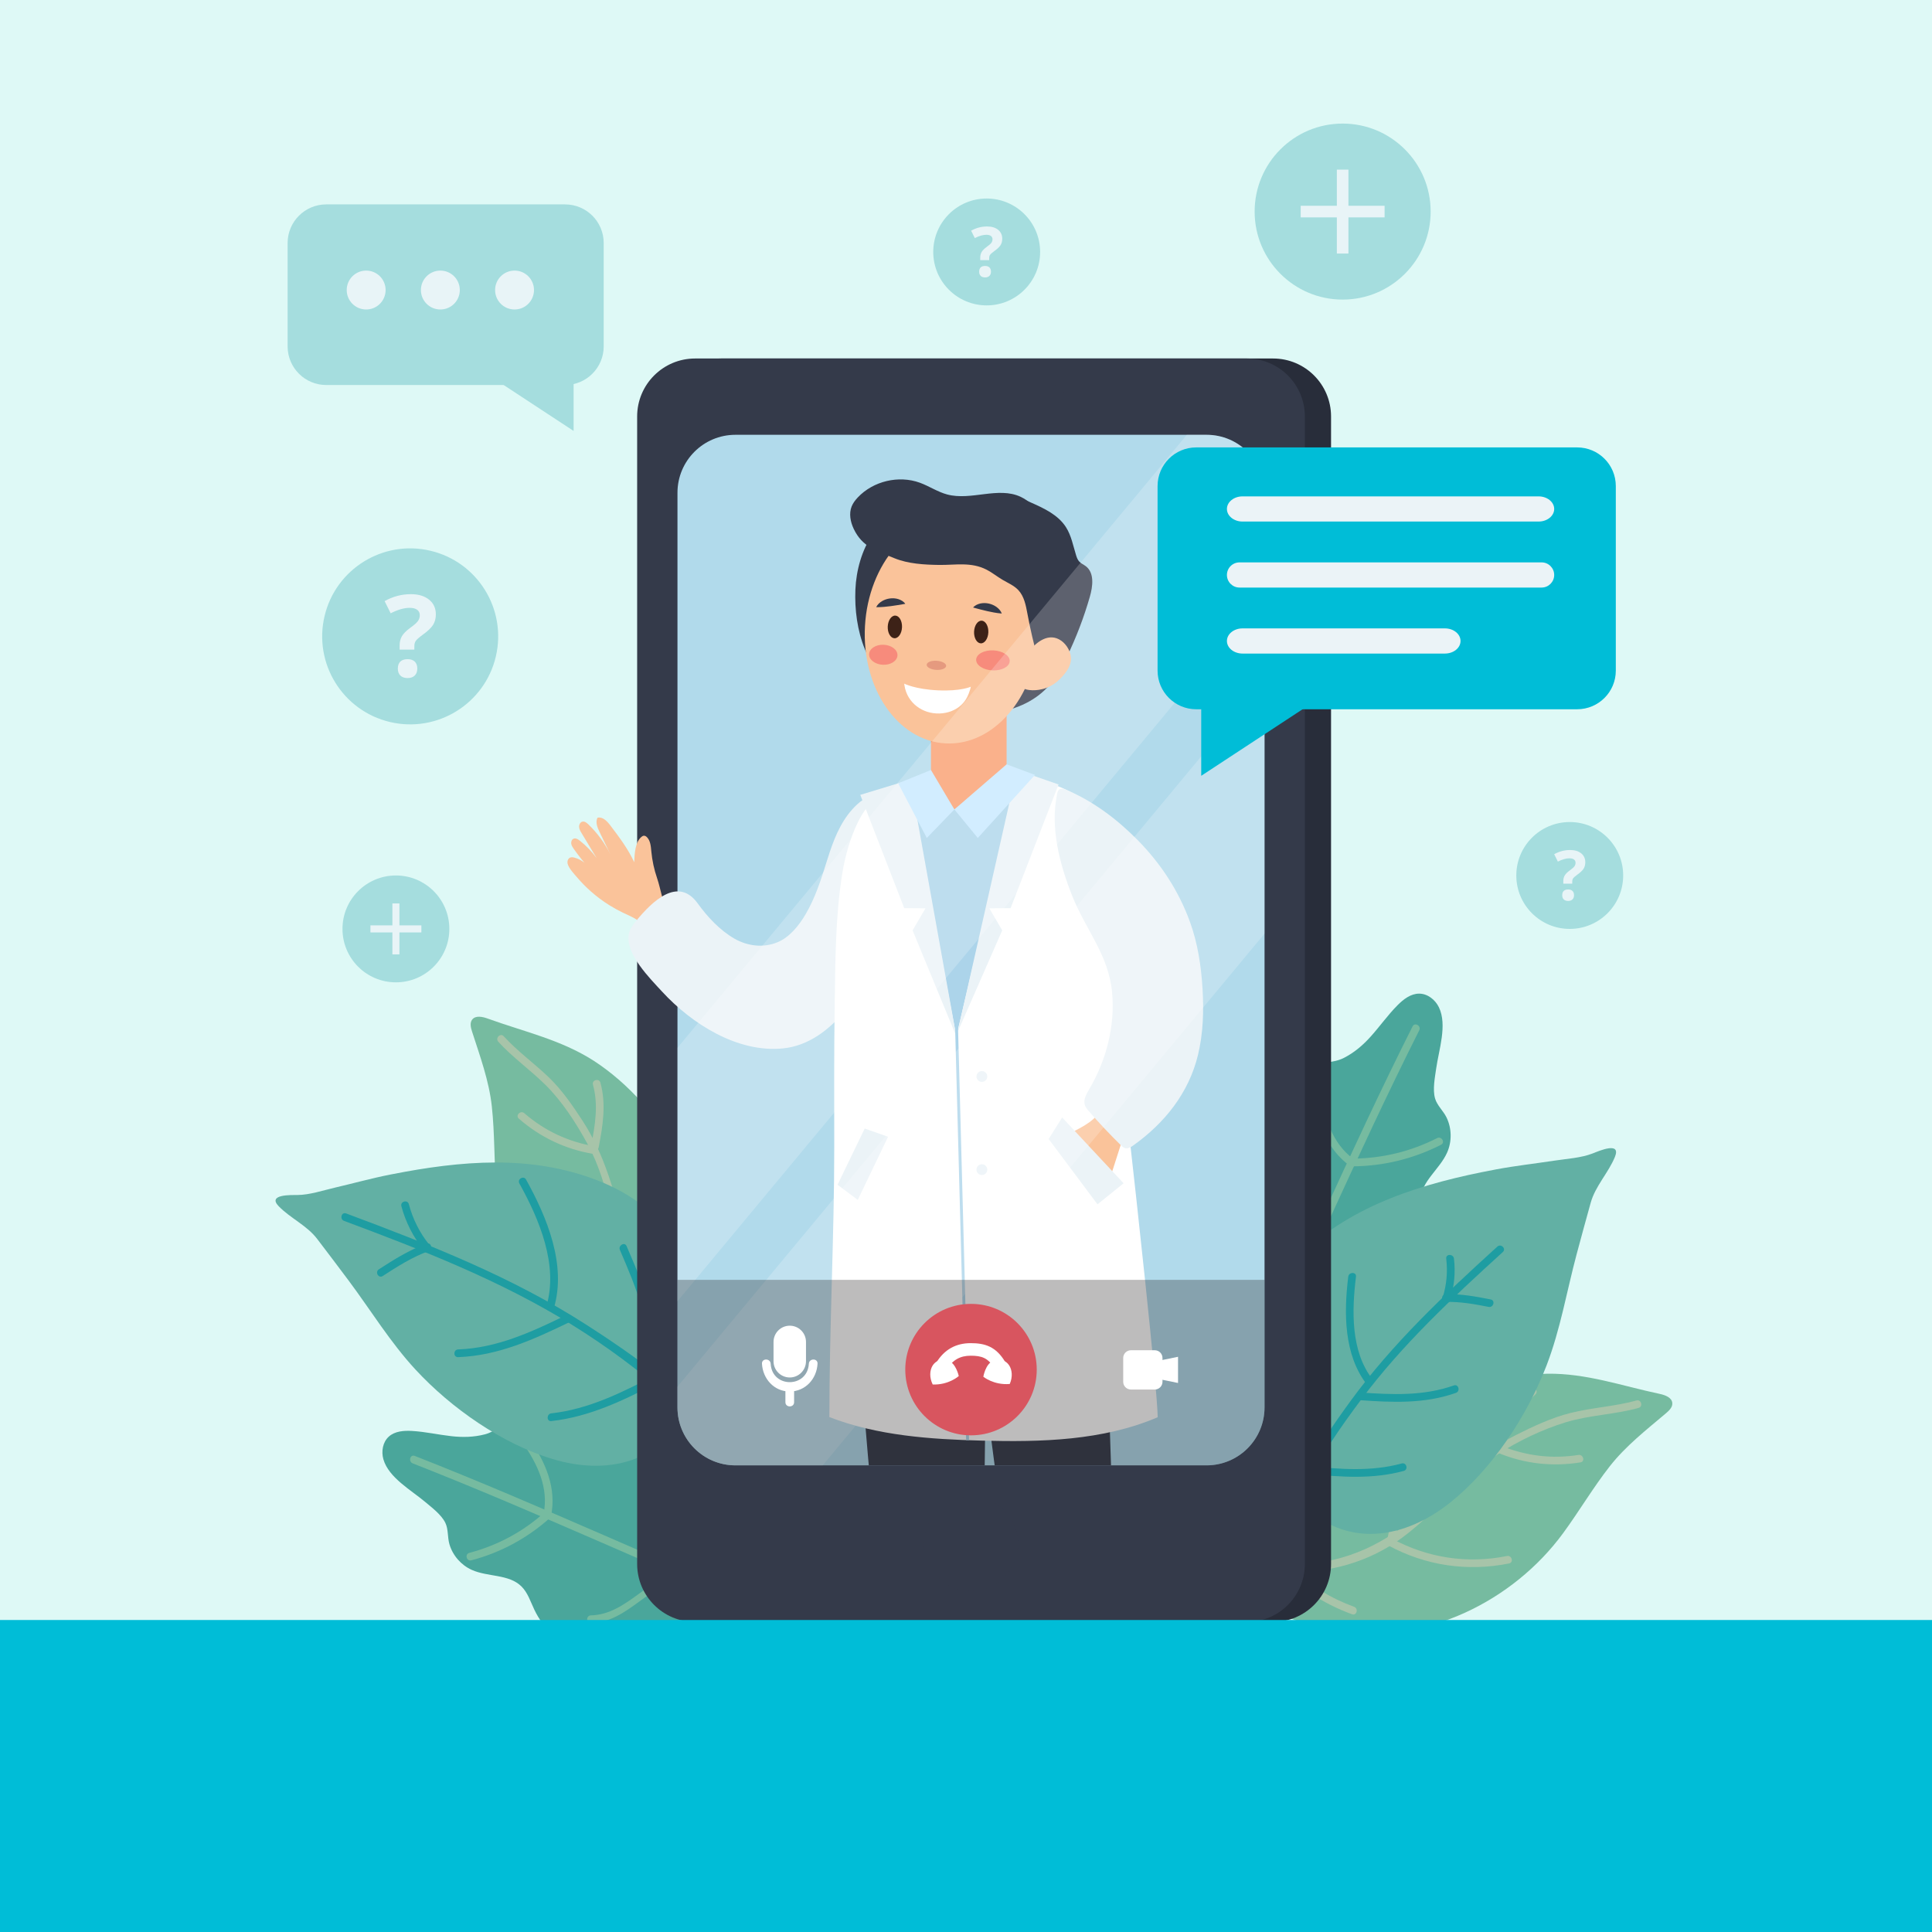 <?xml version="1.0" encoding="utf-8"?>
<!-- Generator: Adobe Illustrator 27.5.0, SVG Export Plug-In . SVG Version: 6.00 Build 0)  -->
<svg version="1.1" xmlns="http://www.w3.org/2000/svg" xmlns:xlink="http://www.w3.org/1999/xlink" x="0px" y="0px"
	 viewBox="0 0 500 500" style="enable-background:new 0 0 500 500;" xml:space="preserve">
<g id="BACKGROUND">
	<rect style="fill:#DEF9F6;" width="500" height="500"/>
</g>
<g id="OBJECTS">
	<g>
		<path style="fill:#DEF9F6;" d="M23.976,399.138c3.263-2.362,7.371-4.006,12.354-4.594c9.857-1.164,21.529,2.665,28.767-3.848
			c5.34-4.805,5.172-13.038,2.999-19.739c-2.173-6.701-5.948-13.022-6.595-20.011c-0.944-10.19,5.744-20.604,15.667-24.395
			c10.615-4.055,24.367-1.404,32.311-9.273c7.23-7.162,5.253-18.645,6.313-28.555c2.441-22.826,26.258-39.87,46.95-48.043
			c15.25-6.024,32.234-6.968,47.568-1.715c17.92,6.139,36.97,11.352,56.176,8.806c14.016-1.858,27.243-7.765,41.329-9.05
			c10.693-0.975,21.342,0.556,29.69,7.353c6.139,4.998,12.413,10.153,16.289,16.917c4.655,8.123,5.384,17.805,4.627,27.043
			c-0.848,10.356-2.87,22.368,4.755,29.756c4.843,4.693,12.306,5.904,19.188,5.593c6.882-0.311,13.685-1.885,20.573-1.732
			c5.315,0.118,10.602,1.279,15.439,3.392c4.243,1.853,8.216,4.508,10.855,8.19c9.728,13.567-0.802,31.811,5.452,46.262
			c5.802,13.407,29.55,14.466,40.9,21.626c9.815,6.192,16.001,17.332,15.875,28.586c-0.028,2.453-0.39,5.037-1.95,6.982
			c-1.5,1.87-3.876,2.867-6.175,3.712c-14.094,5.183-29.156,7.478-44.161,9.075c-69.279,7.374-139.213,0.523-208.858-2.261
			c-56.676-2.266-113.434-1.831-170.148-0.748c-9.048,0.173-18.313,0.331-26.881-2.458C12.261,439.165,8.098,410.636,23.976,399.138
			z"/>
		<g>
			<g>
				<g>
					<path style="fill:#4AA69B;" d="M335.71,361.561c-2.668,3.397-5.491,6.919-9.428,8.697c-3.937,1.778-9.32,1.16-11.587-2.517
						c-1.832-2.971-1.117-6.772-0.518-10.21c1.476-8.473,1.863-17.135,1.149-25.706c-0.497-5.957-1.262-11.994-0.569-17.948
						c0.251-2.158,0.981-4.317,2.428-5.937c0.873-0.977,1.971-1.722,2.914-2.631c2.186-2.107,4.634-5.563,6.042-8.234
						c1.75-3.32,2.155-7.166,3.358-10.721c1.569-4.638,4.816-8.993,9.456-10.556c2.957-0.996,6.074-0.591,8.866-2.024
						c2.715-1.393,4.96-3.324,6.987-5.594c2.346-2.628,4.389-5.526,6.871-8.027c1.532-1.544,3.422-3.003,5.597-3
						c2.184,0.003,4.16,1.569,5.112,3.534c2.217,4.575-0.036,11.074-0.702,15.817c-0.329,2.344-0.965,5.457-0.291,7.786
						c0.527,1.822,2.15,3.207,2.985,4.948c1.35,2.813,1.396,6.219,0.123,9.067c-1.914,4.283-6.6,7.376-6.899,12.058
						c-0.151,2.37,0.899,4.626,1.57,6.904c3.24,10.999-2.95,18.807-11.098,25.213c-4.189,3.294-8.378,6.587-12.568,9.88
						C342.172,354.981,337.701,357.578,335.71,361.561z"/>
					<g>
						<g>
							<path style="fill:#76BBA0;" d="M320.962,365.077c15.879-32.611,30.038-66.03,46.339-98.44
								c0.577-1.147-1.148-2.161-1.727-1.009c-16.301,32.41-30.46,65.829-46.339,98.44
								C318.674,365.22,320.398,366.235,320.962,365.077L320.962,365.077z"/>
						</g>
					</g>
					<g>
						<g>
							<path style="fill:#76BBA0;" d="M339.883,282.499c0.858,7.346,3.225,14.709,9.446,19.206c1.045,0.755,2.044-0.979,1.009-1.727
								c-5.58-4.033-7.69-10.921-8.455-17.479C341.735,281.236,339.733,281.221,339.883,282.499L339.883,282.499z"/>
						</g>
					</g>
					<g>
						<g>
							<path style="fill:#76BBA0;" d="M320.438,311.509c2.68,9.54,9.842,16.494,11.64,26.472c0.228,1.265,2.156,0.729,1.928-0.532
								c-1.802-10.003-8.957-16.922-11.64-26.473C322.019,309.74,320.089,310.265,320.438,311.509L320.438,311.509z"/>
						</g>
					</g>
					<g>
						<g>
							<path style="fill:#76BBA0;" d="M349.863,301.849c8.116-0.035,15.844-1.916,23.08-5.585c1.148-0.582,0.137-2.308-1.009-1.727
								c-6.943,3.521-14.289,5.278-22.07,5.312C348.577,299.854,348.574,301.854,349.863,301.849L349.863,301.849z"/>
						</g>
					</g>
					<g>
						<g>
							<path style="fill:#76BBA0;" d="M333.815,338.15c7.726-6.102,18.911-1.592,26.559-8.227c0.974-0.845-0.446-2.254-1.414-1.414
								c-7.461,6.473-18.745,2.055-26.559,8.227C331.391,337.533,332.815,338.94,333.815,338.15L333.815,338.15z"/>
						</g>
					</g>
				</g>
				<g>
					<path style="fill:#76BBA0;" d="M346.184,383.697c7.811-6.081,14.565-13.528,22.91-18.853c8.95-5.712,20.743-9.117,31.319-9.324
						c10.103-0.159,19.348,3.156,29.112,5.217c1.421,0.3,3.156,0.936,3.267,2.384c0.082,1.063-0.807,1.923-1.62,2.612
						c-5.094,4.32-10.426,8.454-14.57,13.748c-4.331,5.533-7.881,11.585-12.03,17.251c-13.018,17.779-35.689,28.752-57.489,25.543
						c-9.344-1.375-18.157-5.147-26.65-9.279c-7.057-3.433-14.228-7.347-18.865-13.678c-1.535-2.096-2.732-5.082-1.178-7.164
						c4.1-5.492,16.519,1.051,22.037,1.372C330.957,394.024,339.734,388.719,346.184,383.697z"/>
					<g>
						<g>
							<path style="fill:#A7C4A9;" d="M304.991,397.154c16.761,12.136,40.713,13.364,57.728,0.916
								c8.896-6.508,15.583-15.664,24.854-21.681c5.35-3.472,11.548-6.438,17.635-8.3c6.14-1.878,12.658-1.998,18.847-3.716
								c1.239-0.344,0.713-2.274-0.532-1.929c-5.613,1.558-11.443,1.821-17.08,3.231c-4.809,1.203-9.587,3.428-14.008,5.654
								c-9.228,4.645-16.008,11.849-23.45,18.818c-8.683,8.132-18.162,13.383-30.15,14.553c-11.755,1.147-23.332-2.39-32.836-9.272
								C304.956,394.671,303.957,396.406,304.991,397.154L304.991,397.154z"/>
						</g>
					</g>
					<g>
						<g>
							<path style="fill:#A7C4A9;" d="M395.949,359.452c-4.263,3.875-6.414,9.17-8.426,14.442c-0.459,1.204,1.474,1.724,1.929,0.532
								c1.893-4.96,3.902-9.916,7.912-13.56C398.317,359.999,396.9,358.588,395.949,359.452L395.949,359.452z"/>
						</g>
					</g>
					<g>
						<g>
							<path style="fill:#A7C4A9;" d="M366.981,371.801c-4.917,8.505-6.018,17.376-7.995,26.823
								c-0.263,1.256,1.665,1.793,1.929,0.532c1.957-9.353,2.905-17.89,7.793-26.345
								C369.353,371.694,367.626,370.686,366.981,371.801L366.981,371.801z"/>
						</g>
					</g>
					<g>
						<g>
							<path style="fill:#A7C4A9;" d="M387.867,376.066c6.809,2.787,13.901,3.547,21.158,2.399c1.268-0.201,0.73-2.128-0.532-1.928
								c-6.894,1.091-13.647,0.241-20.095-2.399C387.208,373.651,386.69,375.585,387.867,376.066L387.867,376.066z"/>
						</g>
					</g>
					<g>
						<g>
							<path style="fill:#A7C4A9;" d="M359.218,399.925c9.711,5.264,20.497,6.871,31.326,4.697c1.261-0.253,0.727-2.181-0.532-1.929
								c-10.293,2.066-20.557,0.506-29.785-4.496C359.096,397.584,358.085,399.311,359.218,399.925L359.218,399.925z"/>
						</g>
					</g>
					<g>
						<g>
							<path style="fill:#A7C4A9;" d="M332.723,405.609c1.094,3.005,3.813,4.865,6.358,6.632c3.355,2.33,6.998,4.12,10.826,5.525
								c1.21,0.444,1.732-1.488,0.532-1.928c-2.955-1.085-5.775-2.414-8.45-4.076c-2.574-1.599-6.236-3.658-7.338-6.685
								C334.215,403.877,332.281,404.395,332.723,405.609L332.723,405.609z"/>
						</g>
					</g>
					<g>
						<g>
							<path style="fill:#A7C4A9;" d="M334.66,406.138c2.308-4.695,5.618-8.694,9.857-11.77c1.032-0.749,0.035-2.485-1.009-1.727
								c-4.52,3.279-8.109,7.471-10.575,12.487C332.368,406.279,334.092,407.294,334.66,406.138L334.66,406.138z"/>
						</g>
					</g>
				</g>
				<path style="fill:#62B0A4;" d="M383.318,303.392c-9.042,1.846-17.996,4.252-26.451,7.993
					c-8.458,3.742-16.385,8.961-22.757,15.701c-6.738,7.127-10.38,15.661-13.754,24.678c-3.768,10.07-2.928,22.393,4.291,30.361
					c4.254,4.695,10.192,4.745,14.506,8.856c4.449,4.241,10.649,6.274,16.752,5.96c7.094-0.365,13.809-3.612,19.36-8.044
					c10.982-8.767,20.005-22.544,25.012-35.6c3.552-9.263,5.188-19.085,7.736-28.637c1.196-4.485,2.432-8.98,3.659-13.395
					c1.203-4.328,4.573-7.727,6.264-11.848c1.699-4.143-4.272-1.484-5.729-0.919c-3.068,1.19-6.667,1.376-9.913,1.871
					c-5.014,0.765-10.09,1.324-15.076,2.26C385.916,302.873,384.616,303.127,383.318,303.392z"/>
				<g>
					<g>
						<path style="fill:#1E9DA2;" d="M387.513,322.618c-13.632,12.387-27.16,25.085-38.042,40.031
							c-9.663,13.272-20.747,30.224-20.735,47.239c0.001,1.287,2.001,1.289,2,0c-0.012-17.106,11.64-34.419,21.522-47.668
							c10.583-14.189,23.614-26.324,36.669-38.188C389.882,323.165,388.464,321.754,387.513,322.618L387.513,322.618z"/>
					</g>
				</g>
				<g>
					<g>
						<path style="fill:#1E9DA2;" d="M385.79,336.294c-3.848-0.76-7.679-1.458-11.618-1.35c-1.284,0.035-1.29,2.035,0,2
							c3.76-0.103,7.412,0.553,11.086,1.279C386.515,338.471,387.053,336.543,385.79,336.294L385.79,336.294z"/>
					</g>
				</g>
				<g>
					<g>
						<path style="fill:#1E9DA2;" d="M375.342,336.156c1.036-3.412,1.358-6.883,0.941-10.427c-0.148-1.263-2.15-1.278-2,0
							c0.396,3.371,0.117,6.646-0.87,9.895C373.039,336.859,374.968,337.386,375.342,336.156L375.342,336.156z"/>
					</g>
				</g>
				<g>
					<g>
						<path style="fill:#1E9DA2;" d="M362.764,378.743c-7.804,2.136-15.813,1.518-23.762,0.706c-1.279-0.13-1.27,1.87,0,2
							c8.129,0.83,16.324,1.404,24.294-0.778C364.535,380.332,364.009,378.402,362.764,378.743L362.764,378.743z"/>
					</g>
				</g>
				<g>
					<g>
						<path style="fill:#1E9DA2;" d="M376.258,358.549c-7.898,2.791-16.055,2.398-24.275,1.818c-1.284-0.091-1.279,1.91,0,2
							c8.419,0.593,16.735,0.963,24.807-1.89C377.995,360.052,377.476,358.119,376.258,358.549L376.258,358.549z"/>
					</g>
				</g>
				<g>
					<g>
						<path style="fill:#1E9DA2;" d="M355.197,356.946c-5.674-7.254-5.34-17.845-4.269-26.549c0.157-1.274-1.845-1.263-2,0
							c-1.147,9.322-1.191,20.233,4.855,27.963C354.575,359.373,355.981,357.948,355.197,356.946L355.197,356.946z"/>
					</g>
				</g>
				<g>
					<g>
						<path style="fill:#1E9DA2;" d="M340.605,377.996c-5.642-6.473-4.633-18.349-4.426-26.301c0.034-1.288-1.966-1.287-2,0
							c-0.223,8.56-1.064,20.745,5.012,27.715C340.038,380.382,341.447,378.962,340.605,377.996L340.605,377.996z"/>
					</g>
				</g>
			</g>
			<g>
				<g>
					<path style="fill:#4AA69B;" d="M191.274,426.934c4.138,0.729,8.469,1.448,12.475,0.18c4.006-1.267,7.504-5.21,6.76-9.345
						c-0.601-3.341-3.587-5.631-6.253-7.733c-6.57-5.18-12.473-11.204-17.519-17.876c-3.507-4.638-6.871-9.508-11.238-13.372
						c-1.582-1.4-3.513-2.491-5.613-2.724c-1.266-0.141-2.546,0.032-3.819-0.015c-2.951-0.107-6.968-1.022-9.722-2.043
						c-3.423-1.269-6.213-3.792-9.392-5.587c-4.147-2.342-9.327-3.388-13.702-1.509c-2.788,1.198-4.784,3.515-7.736,4.289
						c-2.871,0.753-5.751,0.812-8.693,0.483c-3.406-0.381-6.767-1.155-10.188-1.355c-2.112-0.124-4.429,0.046-6.003,1.46
						c-1.58,1.42-1.995,3.837-1.409,5.879c1.364,4.753,7.214,7.998,10.776,11.003c1.76,1.485,4.241,3.327,5.265,5.451
						c0.801,1.662,0.524,3.719,1.049,5.523c0.848,2.914,3.026,5.411,5.797,6.648c4.167,1.86,9.569,1.059,12.825,4.257
						c1.648,1.619,2.352,3.934,3.345,6.02c4.793,10.071,14.345,11.709,24.406,11.06c5.173-0.334,10.345-0.667,15.518-1.001
						C182.322,426.362,187.247,425.342,191.274,426.934z"/>
					<g>
						<g>
							<path style="fill:#76BBA0;" d="M204.804,418.018c-32.671-13.318-64.622-28.334-97.469-41.232
								c-1.198-0.471-1.718,1.463-0.532,1.928c32.846,12.898,64.797,27.914,97.469,41.232
								C205.464,420.432,205.982,418.498,204.804,418.018L204.804,418.018z"/>
						</g>
					</g>
					<g>
						<g>
							<path style="fill:#76BBA0;" d="M135.343,373.523c3.764,5.36,6.733,11.638,5.322,18.327c-0.265,1.256,1.662,1.792,1.929,0.532
								c1.525-7.224-1.423-14.03-5.523-19.868C136.335,371.468,134.601,372.467,135.343,373.523L135.343,373.523z"/>
						</g>
					</g>
					<g>
						<g>
							<path style="fill:#76BBA0;" d="M168.113,381.7c4.218,8.661,3.577,18.337,8.752,26.733c0.674,1.094,2.405,0.09,1.727-1.009
								c-5.162-8.375-4.534-18.073-8.752-26.733C169.276,379.534,167.551,380.546,168.113,381.7L168.113,381.7z"/>
						</g>
					</g>
					<g>
						<g>
							<path style="fill:#76BBA0;" d="M140.904,391.434c-5.65,5.039-12.133,8.509-19.449,10.45c-1.243,0.33-0.716,2.259,0.532,1.928
								c7.624-2.023,14.446-5.715,20.332-10.964C143.281,391.99,141.863,390.579,140.904,391.434L140.904,391.434z"/>
						</g>
					</g>
					<g>
						<g>
							<path style="fill:#76BBA0;" d="M177.504,406.774c-9.648,0.666-14.957,11.057-24.58,11.281c-1.285,0.03-1.29,2.03,0,2
								c9.831-0.228,15.005-10.619,24.58-11.281C178.781,408.685,178.791,406.685,177.504,406.774L177.504,406.774z"/>
						</g>
					</g>
				</g>
				<g>
					<path style="fill:#76BBA0;" d="M184.859,327.106c-3.422-9.289-5.226-19.179-9.5-28.108
						c-4.584-9.577-12.801-18.695-21.673-24.456c-8.496-5.469-18.097-7.536-27.478-10.941c-1.365-0.496-3.175-0.871-4.034,0.3
						c-0.631,0.86-0.33,2.059-0.004,3.074c2.045,6.359,4.39,12.685,5.114,19.369c0.757,6.986,0.576,13.999,1.107,21.003
						c1.667,21.972,15.126,43.262,35.333,52.048c8.661,3.766,18.137,5.216,27.531,6.192c7.806,0.811,15.962,1.273,23.243-1.654
						c2.411-0.969,5.004-2.873,4.783-5.462c-0.582-6.829-14.584-7.83-19.439-10.471
						C192.336,343.917,187.684,334.777,184.859,327.106z"/>
					<g>
						<g>
							<path style="fill:#A7C4A9;" d="M212.762,358.286c-11.47,0.809-22.821-2.174-32.144-8.999
								c-10.471-7.665-15.774-18.063-18.955-30.381c-2.653-10.275-5.061-19.909-10.933-28.899c-2.604-3.987-5.308-7.944-8.758-11.25
								c-3.79-3.631-8.046-6.677-11.598-10.566c-0.87-0.952-2.281,0.465-1.414,1.414c3.726,4.079,8.235,7.247,12.156,11.114
								c4.388,4.327,7.997,9.946,10.938,15.344c5.93,10.884,6.647,23.513,11.324,34.867c7.983,19.378,28.864,30.803,49.384,29.356
								C214.039,360.196,214.049,358.196,212.762,358.286L212.762,358.286z"/>
						</g>
					</g>
					<g>
						<g>
							<path style="fill:#A7C4A9;" d="M153.461,280.733c1.439,5.239,0.557,10.439-0.456,15.672
								c-0.243,1.258,1.684,1.796,1.929,0.532c1.08-5.582,1.99-11.149,0.456-16.735
								C155.049,278.962,153.119,279.488,153.461,280.733L153.461,280.733z"/>
						</g>
					</g>
					<g>
						<g>
							<path style="fill:#A7C4A9;" d="M171.479,305.996c-0.334,9.743-4.028,17.521-7.298,26.478
								c-0.442,1.211,1.49,1.733,1.928,0.532c3.317-9.087,7.031-17.164,7.369-27.01C173.523,304.708,171.523,304.71,171.479,305.996
								L171.479,305.996z"/>
						</g>
					</g>
					<g>
						<g>
							<path style="fill:#A7C4A9;" d="M154.038,296.693c-6.895-1.151-13.062-4.007-18.342-8.597
								c-0.967-0.841-2.388,0.568-1.414,1.414c5.525,4.803,11.999,7.905,19.225,9.112
								C154.766,298.832,155.307,296.905,154.038,296.693L154.038,296.693z"/>
						</g>
					</g>
					<g>
						<g>
							<path style="fill:#A7C4A9;" d="M165.248,332.006c-10.458-0.613-20.043-4.757-27.668-11.938
								c-0.937-0.882-2.354,0.53-1.414,1.414c8.031,7.563,18.071,11.878,29.083,12.524
								C166.534,334.081,166.529,332.081,165.248,332.006L165.248,332.006z"/>
						</g>
					</g>
					<g>
						<g>
							<path style="fill:#A7C4A9;" d="M183.537,351.224c-4.689,3.493-13.974,2.006-19.28,0.925
								c-1.257-0.256-1.794,1.671-0.532,1.929c5.997,1.221,15.53,2.816,20.822-1.127
								C185.567,352.191,184.57,350.454,183.537,351.224L183.537,351.224z"/>
						</g>
					</g>
					<g>
						<g>
							<path style="fill:#A7C4A9;" d="M184.795,352.276c0.516-5.512-0.25-10.82-2.307-15.96c-0.472-1.18-2.408-0.665-1.929,0.532
								c1.99,4.972,2.734,10.097,2.236,15.428C182.675,353.557,184.676,353.549,184.795,352.276L184.795,352.276z"/>
						</g>
					</g>
				</g>
				<g>
					<path style="fill:#62B0A4;" d="M104.843,303.249c8.838-1.6,17.798-2.662,26.791-2.338c8.995,0.325,18.045,2.175,26.239,5.962
						c8.665,4.005,15.041,10.4,21.349,17.328c7.045,7.737,10.74,19.177,7.097,28.986c-2.147,5.781-7.495,7.972-9.907,13.246
						c-2.487,5.441-7.355,9.518-12.983,11.441c-6.542,2.234-13.784,1.727-20.402-0.271c-13.093-3.952-26.226-13.14-35.47-23.129
						c-6.557-7.086-11.587-15.37-17.342-23.081c-2.702-3.62-5.444-7.235-8.148-10.781c-2.651-3.476-6.925-5.329-9.942-8.442
						c-3.033-3.129,3.324-2.886,4.845-2.901c3.202-0.034,6.522-1.167,9.634-1.892c4.808-1.121,9.596-2.451,14.44-3.407
						C102.307,303.719,103.574,303.478,104.843,303.249z"/>
					<g>
						<g>
							<path style="fill:#1E9DA2;" d="M89.036,315.961c20.252,7.554,40.558,15.464,58.992,26.897
								c8.94,5.545,17.419,11.822,25.314,18.774c7.806,6.873,15.245,14.415,19.106,24.262c0.464,1.185,2.399,0.669,1.928-0.532
								c-7.232-18.447-26.277-31.955-42.353-42.34c-19.371-12.514-40.939-20.964-62.456-28.99
								C88.361,313.582,87.839,315.514,89.036,315.961L89.036,315.961z"/>
						</g>
					</g>
					<g>
						<g>
							<path style="fill:#1E9DA2;" d="M99.053,330.233c3.792-2.462,7.597-4.889,11.866-6.447c1.2-0.438,0.681-2.371-0.532-1.929
								c-4.435,1.618-8.402,4.089-12.344,6.648C96.968,329.204,97.969,330.936,99.053,330.233L99.053,330.233z"/>
						</g>
					</g>
					<g>
						<g>
							<path style="fill:#1E9DA2;" d="M111.107,322.148c-2.514-3.121-4.268-6.646-5.3-10.516c-0.331-1.242-2.261-0.715-1.929,0.532
								c1.124,4.212,3.082,8.005,5.815,11.398C110.5,324.564,111.908,323.141,111.107,322.148L111.107,322.148z"/>
						</g>
					</g>
					<g>
						<g>
							<path style="fill:#1E9DA2;" d="M142.686,367.773c9.962-1.103,18.931-5.458,27.704-10.054c1.141-0.597,0.131-2.324-1.01-1.727
								c-8.433,4.418-17.109,8.719-26.694,9.781C141.421,365.913,141.407,367.914,142.686,367.773L142.686,367.773z"/>
						</g>
					</g>
					<g>
						<g>
							<path style="fill:#1E9DA2;" d="M118.566,351.229c10.342-0.368,19.609-4.599,28.774-9.04c1.158-0.561,0.145-2.286-1.009-1.727
								c-8.86,4.293-17.761,8.411-27.765,8.767C117.283,349.275,117.276,351.275,118.566,351.229L118.566,351.229z"/>
						</g>
					</g>
					<g>
						<g>
							<path style="fill:#1E9DA2;" d="M143.335,338.559c3.348-11.191-1.783-23.545-7.191-33.287
								c-0.625-1.126-2.353-0.118-1.727,1.009c5.118,9.22,10.163,21.138,6.989,31.746
								C141.037,339.263,142.967,339.791,143.335,338.559L143.335,338.559z"/>
						</g>
					</g>
					<g>
						<g>
							<path style="fill:#1E9DA2;" d="M168.965,355.808c2.188-4.017,0.786-10.317-0.126-14.585
								c-1.389-6.501-4.058-12.654-6.678-18.734c-0.508-1.179-2.231-0.161-1.727,1.009c2.089,4.848,4.176,9.729,5.611,14.819
								c1.215,4.308,3.535,12.181,1.193,16.481C166.623,355.929,168.349,356.94,168.965,355.808L168.965,355.808z"/>
						</g>
					</g>
				</g>
			</g>
		</g>
		<g>
			<path style="fill:#282D3A;" d="M329.474,419.752H186.67c-8.284,0-15-6.716-15-15V107.779c0-8.284,6.716-15,15-15h142.804
				c8.284,0,15,6.716,15,15v296.972C344.474,413.036,337.759,419.752,329.474,419.752z"/>
			<path style="fill:#343A4A;" d="M322.698,419.752H179.894c-8.284,0-15-6.716-15-15V107.779c0-8.284,6.716-15,15-15h142.804
				c8.284,0,15,6.716,15,15v296.972C337.698,413.036,330.982,419.752,322.698,419.752z"/>
			<path style="fill:#B1DAEB;" d="M312.262,379.231H190.329c-8.284,0-15-6.716-15-15V127.525c0-8.284,6.716-15,15-15h121.933
				c8.284,0,15,6.716,15,15v236.706C327.262,372.515,320.547,379.231,312.262,379.231z"/>
			<path style="opacity:0.5;fill:#343A4A;" d="M273.032,104.185h-43.473c-1.25,0-2.264-1.014-2.264-2.264l0,0
				c0-1.25,1.014-2.264,2.264-2.264h43.473c1.25,0,2.264,1.014,2.264,2.264l0,0C275.296,103.172,274.283,104.185,273.032,104.185z"
				/>
			<g>
				<defs>
					<rect id="SVGID_1_" x="134.822" y="112.525" width="207.958" height="266.706"/>
				</defs>
				<clipPath id="SVGID_00000093151039261100037350000010841381211727393459_">
					<use xlink:href="#SVGID_1_"  style="overflow:visible;"/>
				</clipPath>
				<g style="clip-path:url(#SVGID_00000093151039261100037350000010841381211727393459_);">
					<path style="fill:#231F20;" d="M232.377,450.431c-2.449,1.126-5.061,2.023-7.235,3.57c-2.033,1.446-4.733,4.954-3.477,7.668
						c1.159,2.504,4.739,2.127,7.187,2.392c8.309,0.897,16.74-0.058,24.567-3.037c0.04-5.34,0.105-8.674-2.072-13.843
						c-0.599-1.426-0.978-6.019-2.602-6.519c-0.312-0.096-0.648-0.048-0.971,0.002c-6.181,0.947-6.771,3.376-11.169,7.195
						C235.355,448.944,233.897,449.731,232.377,450.431z"/>
					<path style="fill:#231F20;" d="M267.76,450.431c-2.449,1.126-5.061,2.023-7.235,3.57c-2.033,1.446-4.733,4.954-3.477,7.668
						c1.159,2.504,4.739,2.127,7.187,2.392c8.309,0.897,16.74-0.058,24.567-3.037c0.04-5.34,0.105-8.674-2.072-13.843
						c-0.599-1.426-0.978-6.019-2.602-6.519c-0.312-0.096-0.648-0.048-0.971,0.002c-6.181,0.947-6.771,3.376-11.169,7.195
						C270.737,448.944,269.28,449.731,267.76,450.431z"/>
					<path style="fill:#FAC39A;" d="M157.78,234.317c1.106,0.687,2.249,1.314,3.423,1.876c1.184,0.567,2.403,1.071,3.515,1.768
						c1.678,1.052,3.059,2.509,4.607,3.743c0.129,0.103,0.271,0.209,0.436,0.212c0.163,0.004,0.31-0.094,0.441-0.192
						c1.355-1.003,2.439-2.37,3.106-3.919c0.094-0.219,0.182-0.451,0.161-0.688c-0.024-0.279-0.193-0.521-0.346-0.755
						c-1.713-2.612-2.059-6.157-3.068-9.093c-0.767-2.232-1.268-4.554-1.489-6.903c-0.122-1.294-0.207-2.713-1.095-3.663
						c-0.243-0.26-0.585-0.482-0.933-0.412c-0.156,0.032-0.295,0.119-0.424,0.213c-1.765,1.284-1.899,4.613-1.977,6.637
						c-1.588-3.45-3.9-6.508-6.194-9.536c-0.825-1.089-1.986-2.308-3.312-1.977c-0.592,1.16-0.021,2.55,0.547,3.722
						c0.927,1.912,1.853,3.823,2.78,5.735c-1.438-2.887-3.378-5.523-5.708-7.753c-0.411-0.394-0.925-0.803-1.484-0.697
						c-0.586,0.111-0.93,0.774-0.894,1.369c0.036,0.595,0.352,1.131,0.66,1.642c1.292,2.143,2.584,4.287,3.876,6.43
						c-1.235-1.692-2.704-3.214-4.351-4.51c-0.467-0.367-1.069-0.734-1.617-0.505c-0.469,0.196-0.677,0.779-0.602,1.282
						c0.076,0.503,0.369,0.943,0.661,1.36c1.305,1.864,2.737,3.639,4.282,5.309c-0.914-1.493-2.421-2.612-4.114-3.056
						c-0.363-0.095-0.758-0.158-1.104-0.016c-0.579,0.237-0.807,0.983-0.659,1.591c0.287,1.18,1.695,2.654,2.484,3.577
						c1.071,1.252,2.227,2.43,3.459,3.524C154.383,232,156.035,233.233,157.78,234.317z"/>
					<path style="fill:#EBF3F7;" d="M214.773,220.404c-0.277,0.82-0.538,1.643-0.793,2.463c-1.453,4.687-2.995,9.497-5.493,13.748
						c-1.695,2.884-4.12,5.939-7.28,7.243c-3.645,1.505-7.733,1.011-11.118-0.927c-3.75-2.147-6.992-5.62-9.503-9.106
						c-5.118-7.105-11.76-0.577-15.927,4.462c-0.877,1.061-1.712,2.233-1.939,3.591c-0.843,5.038,5.496,11.347,8.63,14.754
						c7.67,8.339,19.57,15.915,31.36,14.688c12.909-1.343,21.507-16.028,25.617-26.998c4.158-11.1,5.666-23.355,3.654-35.077
						c-0.615-3.581-3.432-4.322-6.66-3.254c-1.352,0.447-2.539,1.299-3.579,2.272C218.229,211.546,216.284,215.925,214.773,220.404z
						"/>
					<path style="fill:#343A4A;" d="M253.727,446.462c0.53-0.003,1.39-103.743,1.783-112.741c-7.029-0.217-14.053-0.57-21.069-1.053
						c-7.015-0.483-13.623-3.548-14.823,5.158c-0.554,4.022,1.539,6.914,2.423,10.667c1.361,5.783,1.224,12.126,1.713,18.038
						c2.212,26.737,4.873,53.436,7.981,80.084C239.066,446.564,246.396,446.513,253.727,446.462z"/>
					<path style="fill:#343A4A;" d="M221.377,152.563c-0.439,10.451,2.863,21.786,12.484,27.199
						c2.298,1.293,4.804,2.175,7.337,2.907c5.103,1.474,10.452,2.364,15.733,1.792c5.281-0.572,10.511-2.71,14.147-6.583
						c2.134-2.272,3.651-5.047,5.01-7.852c2.424-5.005,4.419-10.218,5.956-15.563c0.784-2.727,1.226-6.194-1.026-7.921
						c-0.565-0.434-1.259-0.707-1.737-1.236c-0.409-0.453-0.618-1.048-0.799-1.631c-0.764-2.466-1.23-5.082-2.621-7.256
						c-2.012-3.144-5.604-4.842-9.019-6.35c-3.195-1.411-5.52-2.424-8.999-1.877c-3.046,0.478-6.045,1.257-8.939,2.319
						c-3.481,1.277-6.741,3.311-10.369,4.157c-3.955,0.922-10.077-0.163-12.659,3.545
						C223.032,142.299,221.585,147.635,221.377,152.563z"/>
					<path style="fill:#343A4A;" d="M289.446,446.001c0.53-0.027-3.311-103.699-3.326-112.706
						c-7.032,0.101-14.065,0.067-21.095-0.097c-7.03-0.164-13.769-2.928-14.574,5.824c-0.372,4.043,1.851,6.837,2.903,10.546
						c1.622,5.716,1.772,12.059,2.528,17.941c3.421,26.609,7.289,53.161,11.601,79.64
						C274.804,446.767,282.125,446.384,289.446,446.001z"/>
					<rect x="240.932" y="182.007" style="fill:#F99D6E;" width="19.575" height="23.705"/>
					<g>
						<defs>
							<path id="SVGID_00000049219578060267028660000013093984439129405835_" d="M217.977,226.08
								c0.714-4.464,2.049-9.18,4.024-13.25c2.682-5.524,7.333-9.725,13.613-10.217c5.344-0.419,10.701-0.638,16.057-0.827
								c4.927-0.174,9.996-0.721,14.907-0.111c5.078,0.631,10.118,2.512,14.149,5.704c4.205,3.33,4.919,8.224,5.274,13.306
								c2.08,24.957,3.604,49.927,6.444,74.819c1.122,9.839,7.101,63.997,7.165,71.276c-14.198,6.074-30.118,6.459-45.555,6.053
								c-13.357-0.351-26.949-1.276-39.413-6.089c-0.009-23.363,1.268-46.662,1.261-70.01c-0.004-12.074-0.07-24.148,0.11-36.221
								C216.185,249.06,216.164,237.418,217.977,226.08z"/>
						</defs>
						<use xlink:href="#SVGID_00000049219578060267028660000013093984439129405835_"  style="overflow:visible;fill:#FFFFFF;"/>
						<clipPath id="SVGID_00000052089785847516463160000006204927365759708296_">
							<use xlink:href="#SVGID_00000049219578060267028660000013093984439129405835_"  style="overflow:visible;"/>
						</clipPath>
						<polygon style="clip-path:url(#SVGID_00000052089785847516463160000006204927365759708296_);fill:#ACD4EA;" points="
							247.495,268.208 233.443,193.86 265.077,193.86 						"/>
					</g>
					
						<ellipse transform="matrix(0.056 -0.998 0.998 0.056 69.697 399.981)" style="fill:#FAC39A;" cx="246.347" cy="163.137" rx="29.183" ry="22.493"/>
					<path style="fill:#FAC39A;" d="M290.663,291.76c-0.6-0.686-4.29-5.333-5.376-4.846c-0.276,0.124-0.44,0.405-0.6,0.662
						c-1.962,3.137-5.698,4.557-8.935,6.349c-0.162,0.09-0.332,0.19-0.414,0.356c-0.087,0.176-0.054,0.386-0.005,0.576
						c0.303,1.167,1.145,2.106,1.96,2.995c2.249,2.456,4.397,4.538,7.008,6.614c0.383,0.304,0.79,0.62,1.274,0.686
						c1.267,0.175,2.05-1.309,2.44-2.527c0.973-3.038,1.946-6.076,2.919-9.113c0.122-0.38,0.244-0.792,0.115-1.17
						C290.972,292.12,290.817,291.936,290.663,291.76z"/>
					<path style="fill:#343A4A;" d="M271.29,170.123c3.352-10.317,2.954-20.023,1.964-30.634c-0.274-2.932-1.838-4.559-3.893-6.686
						c-1.562-1.617-3.173-3.269-5.209-4.223c-5.809-2.721-12.818,1.046-19.015-0.609c-2.483-0.663-4.661-2.159-7.076-3.04
						c-5.472-1.995-12.062-0.436-16.06,3.8c-0.645,0.684-1.234,1.442-1.586,2.314c-0.751,1.86-0.33,4.009,0.526,5.823
						c2.263,4.792,6.111,5.79,10.531,7.598c3.556,1.455,7.77,1.689,11.557,1.739c4.268,0.056,8.284-0.833,12.3,1.23
						c1.437,0.738,2.7,1.773,4.089,2.596c1.412,0.837,2.985,1.479,4.112,2.674c1.547,1.641,1.972,4.009,2.385,6.226
						c0.722,3.877,1.616,7.722,2.679,11.519c0.145,0.518,0.354,1.104,0.858,1.293C270.313,172.067,271.007,170.996,271.29,170.123z"
						/>
					<path style="fill:#EBF3F7;" d="M287.798,256.736c-0.924-9.668-6.867-16.201-10.314-24.893
						c-3.251-8.199-5.76-17.652-3.875-26.479c0.076-0.354,0.168-0.73,0.432-0.977c0.502-0.471,1.312-0.242,1.945,0.029
						c7.007,2.99,13.113,7.594,18.434,12.993c5.947,6.034,10.583,13.063,13.523,21.126c2.028,5.561,2.924,11.481,3.275,17.39
						c0.339,5.706,0.172,11.489-1.168,17.046c-2.384,9.883-8.614,17.644-16.726,23.446c-0.656,0.469-1.45,0.95-2.218,0.705
						c-0.388-0.124-0.695-0.417-0.987-0.702c-2.892-2.831-5.668-5.781-8.32-8.838c-0.411-0.475-0.829-0.968-1.029-1.563
						c-0.469-1.399,0.372-2.862,1.122-4.133C286.339,274.344,288.631,265.451,287.798,256.736z"/>
					<path style="fill:#FAC39A;" d="M274.678,165.834c1.39,0.994,2.473,2.855,2.492,4.572c0.014,1.359-0.622,2.653-1.455,3.728
						c-1.838,2.372-3.874,3.934-6.864,4.392c-2.06,0.316-5.052,0.139-5.495-2.419c-0.395-2.286,1.464-5.535,2.778-7.296
						C268.097,166.182,271.452,163.525,274.678,165.834z"/>
					<polygon style="fill:#F99D6E;" points="240.618,200.915 246.991,209.484 260.484,199.898 					"/>
					<polygon style="fill:#EBF3F7;" points="247.809,267.146 259.374,240.777 256.036,235.069 261.539,235.033 273.956,203.02 
						263.15,199.27 					"/>
					<polygon style="fill:#C7E8FF;" points="246.991,209.484 260.507,197.811 267.852,200.55 253.051,216.869 					"/>
					<polygon style="fill:#EBF3F7;" points="247.495,268.208 236.179,240.777 239.517,235.069 234.014,235.033 222.641,205.712 
						235.558,201.775 					"/>
					<polygon style="fill:#C7E8FF;" points="240.932,199.27 246.991,209.484 239.854,216.869 232.447,202.723 					"/>
					<g>
						<g>
							<g>
								<g>
									<g>
										<path style="fill:#343A4A;" d="M251.835,157.226c0.507-0.594,1.222-0.899,1.936-1.055c0.721-0.146,1.46-0.12,2.162,0.037
											c0.702,0.157,1.37,0.452,1.957,0.872c0.578,0.429,1.102,0.971,1.372,1.703c-0.772-0.059-1.394-0.163-2.01-0.265
											c-0.608-0.109-1.187-0.227-1.759-0.359l-1.725-0.42L251.835,157.226z"/>
									</g>
								</g>
							</g>
							<path style="fill:#F78B7C;" d="M261.309,171.106c-0.066,1.431-2.063,2.501-4.46,2.391c-2.397-0.11-4.287-1.36-4.222-2.79
								c0.066-1.431,2.063-2.501,4.46-2.391C259.485,168.426,261.375,169.675,261.309,171.106z"/>
							<path style="fill:#3D2217;" d="M252.091,163.471c-0.067,1.619,0.704,2.974,1.723,3.026c1.019,0.052,1.9-1.218,1.967-2.837
								c0.067-1.619-0.704-2.974-1.723-3.027C253.039,160.582,252.158,161.852,252.091,163.471z"/>
							<g>
								<g>
									<g>
										<path style="fill:#343A4A;" d="M234.291,156.27l-1.972,0.333l-1.756,0.26c-0.582,0.079-1.169,0.143-1.785,0.196
											c-0.623,0.045-1.251,0.092-2.025,0.08c0.336-0.704,0.908-1.196,1.522-1.57c0.623-0.365,1.315-0.596,2.029-0.689
											c0.713-0.092,1.452-0.05,2.156,0.162C233.157,155.263,233.841,155.632,234.291,156.27z"/>
									</g>
								</g>
							</g>
							<path style="fill:#F78B7C;" d="M224.921,169.283c-0.066,1.43,1.525,2.666,3.552,2.759c2.028,0.093,3.725-0.991,3.79-2.421
								c0.066-1.431-1.524-2.666-3.552-2.759C226.684,166.768,224.987,167.852,224.921,169.283z"/>
							<path style="fill:#3D2217;" d="M233.439,162.341c-0.067,1.619-0.948,2.889-1.967,2.837c-1.019-0.052-1.791-1.407-1.723-3.026
								c0.067-1.619,0.948-2.889,1.967-2.837C232.734,159.367,233.506,160.722,233.439,162.341z"/>
							<path style="fill:#E59A7F;" d="M244.863,172.35c-0.043,0.651-1.206,1.104-2.598,1.013c-1.392-0.092-2.485-0.694-2.442-1.344
								c0.043-0.651,1.206-1.104,2.597-1.012C243.812,171.097,244.906,171.699,244.863,172.35z"/>
						</g>
						<g>
							<defs>
								<path id="SVGID_00000070799839105787102090000011773795124918114476_" d="M243.135,184.649
									c-4.426,0.127-8.343-2.751-9.051-7.211c-0.013-0.084-0.026-0.167-0.037-0.251c-0.012-0.087-0.023-0.175-0.034-0.263
									c0,0,2.808,1.463,8.738,1.736c5.913,0.272,8.497-0.935,8.512-0.942c-0.057,0.027-0.132,0.519-0.15,0.581
									c-0.465,1.582-1.095,2.979-2.312,4.124C247.27,183.866,245.22,184.588,243.135,184.649z"/>
							</defs>
							<use xlink:href="#SVGID_00000070799839105787102090000011773795124918114476_"  style="overflow:visible;fill:#FFFFFF;"/>
							<clipPath id="SVGID_00000161624091344966598360000010669221125258576004_">
								<use xlink:href="#SVGID_00000070799839105787102090000011773795124918114476_"  style="overflow:visible;"/>
							</clipPath>
						</g>
					</g>
					
						<line style="fill:none;stroke:#ACD4EA;stroke-width:0.75;stroke-miterlimit:10;" x1="246.926" y1="242.13" x2="250.41" y2="372.721"/>
					<polygon style="fill:#EBF3F7;" points="274.882,289.197 290.789,306.231 284.034,311.679 271.396,294.774 					"/>
					<polygon style="fill:#EBF3F7;" points="223.785,292.068 216.758,306.612 221.987,310.535 229.832,294.192 					"/>
					<path style="fill:#EBF3F7;" d="M255.51,278.596c0,0.773-0.626,1.399-1.399,1.399s-1.4-0.626-1.4-1.399
						c0-0.773,0.627-1.4,1.4-1.4S255.51,277.823,255.51,278.596z"/>
					<path style="fill:#EBF3F7;" d="M255.51,302.701c0,0.773-0.626,1.4-1.399,1.4s-1.4-0.626-1.4-1.4c0-0.773,0.627-1.399,1.4-1.399
						S255.51,301.928,255.51,302.701z"/>
				</g>
			</g>
			<g>
				<defs>
					<path id="SVGID_00000111893165598391344160000013815645886226073736_" d="M312.262,379.231H190.329c-8.284,0-15-6.716-15-15
						V127.525c0-8.284,6.716-15,15-15h121.933c8.284,0,15,6.716,15,15v236.706C327.262,372.515,320.547,379.231,312.262,379.231z"/>
				</defs>
				<clipPath id="SVGID_00000178162954318748903340000010521709807400716938_">
					<use xlink:href="#SVGID_00000111893165598391344160000013815645886226073736_"  style="overflow:visible;"/>
				</clipPath>
				<g style="clip-path:url(#SVGID_00000178162954318748903340000010521709807400716938_);">
					
						<rect x="210.186" y="72.084" transform="matrix(0.769 0.639 -0.639 0.769 204.725 -93.038)" style="opacity:0.2;fill:#FFFFFF;" width="41.93" height="329.583"/>
					
						<rect x="249.999" y="111.897" transform="matrix(0.769 0.639 -0.639 0.769 239.356 -109.29)" style="opacity:0.2;fill:#FFFFFF;" width="41.93" height="329.583"/>
				</g>
				
					<rect x="149.223" y="331.23" style="opacity:0.3;clip-path:url(#SVGID_00000178162954318748903340000010521709807400716938_);fill:#231F20;" width="200.334" height="54.213"/>
				
					<circle style="clip-path:url(#SVGID_00000178162954318748903340000010521709807400716938_);fill:#D8555F;" cx="251.296" cy="354.454" r="17.012"/>
				<g style="clip-path:url(#SVGID_00000178162954318748903340000010521709807400716938_);">
					<g>
						<path style="fill:#FFFFFF;" d="M254.485,356.295c0,0,0.557-3.341,2.515-4.084c3.659-1.389,5.916,2.301,4.323,5.962
							C257.183,358.528,254.485,356.295,254.485,356.295z"/>
					</g>
					<g>
						<path style="fill:#FFFFFF;" d="M248.128,356.12c0,0-0.706-3.312-2.695-3.967c-3.717-1.224-5.807,2.564-4.052,6.15
							C245.533,358.472,248.128,356.12,248.128,356.12z"/>
					</g>
					<g>
						<path style="fill:#FFFFFF;" d="M245.12,354.299l-2.77-1.702c2.033-3.312,5.012-4.991,8.853-4.991
							c3.649,0,6.572,0.836,8.971,4.916l-2.802,1.648c-1.647-2.801-3.37-3.313-6.169-3.313
							C248.495,350.858,246.562,351.951,245.12,354.299z"/>
					</g>
				</g>
				<g style="clip-path:url(#SVGID_00000178162954318748903340000010521709807400716938_);">
					<path style="fill:#FFFFFF;" d="M298.85,359.607h-6.165c-1.105,0-2-0.896-2-2v-6.165c0-1.105,0.895-2,2-2h6.165
						c1.105,0,2,0.895,2,2v6.165C300.85,358.711,299.954,359.607,298.85,359.607z"/>
					<polygon style="fill:#FFFFFF;" points="304.874,357.913 300.744,357.066 300.744,351.983 304.874,351.136 					"/>
				</g>
				<g style="clip-path:url(#SVGID_00000178162954318748903340000010521709807400716938_);">
					<path style="fill:#FFFFFF;" d="M204.389,356.489L204.389,356.489c-2.32,0-4.2-1.88-4.2-4.2v-5c0-2.32,1.88-4.2,4.2-4.2l0,0
						c2.32,0,4.2,1.88,4.2,4.2v5C208.589,354.609,206.708,356.489,204.389,356.489z"/>
					<g>
						<g>
							<path style="fill:#FFFFFF;" d="M209.33,352.929c-0.342,6.355-9.539,6.369-9.882,0c-0.078-1.44-2.328-1.449-2.25,0
								c0.209,3.887,3.127,7.209,7.191,7.191c4.064-0.018,6.98-3.278,7.191-7.191C211.658,351.482,209.408,351.487,209.33,352.929
								L209.33,352.929z"/>
						</g>
					</g>
					<g>
						<g>
							<path style="fill:#FFFFFF;" d="M203.264,358.995c0,1.298,0,2.596,0,3.894c0,1.448,2.25,1.45,2.25,0c0-1.298,0-2.596,0-3.894
								C205.514,357.548,203.264,357.545,203.264,358.995L203.264,358.995z"/>
						</g>
					</g>
				</g>
			</g>
			<g>
				<path style="fill:#00BDD7;" d="M408.17,183.556h-98.591c-5.523,0-10-4.477-10-10v-47.766c0-5.523,4.477-10,10-10h98.591
					c5.523,0,10,4.477,10,10v47.766C418.17,179.079,413.693,183.556,408.17,183.556z"/>
				<path style="fill:#EBF3F7;" d="M398.184,134.977h-76.618c-2.231,0-4.04-1.459-4.04-3.258l0,0c0-1.799,1.809-3.258,4.04-3.258
					h76.618c2.231,0,4.04,1.459,4.04,3.258l0,0C402.224,133.519,400.415,134.977,398.184,134.977z"/>
				<path style="fill:#EBF3F7;" d="M398.966,152.06h-78.181c-1.799,0-3.258-1.459-3.258-3.258l0,0c0-1.799,1.459-3.258,3.258-3.258
					h78.181c1.799,0,3.258,1.459,3.258,3.258l0,0C402.224,150.601,400.765,152.06,398.966,152.06z"/>
				<path style="fill:#EBF3F7;" d="M373.945,169.142h-52.379c-2.231,0-4.04-1.459-4.04-3.258l0,0c0-1.799,1.809-3.258,4.04-3.258
					h52.379c2.231,0,4.04,1.459,4.04,3.258l0,0C377.984,167.683,376.176,169.142,373.945,169.142z"/>
				<polygon style="fill:#00BDD7;" points="310.874,180.732 310.874,200.78 338.827,182.426 				"/>
			</g>
			<circle style="opacity:0.5;fill:#343A4A;" cx="251.33" cy="399.569" r="12.17"/>
		</g>
		<rect y="419.256" style="fill:#00BDD7;" width="500" height="80.744"/>
		<g style="opacity:0.75;">
			<g>
				<path style="fill:#92D4D6;" d="M84.434,99.644h61.805c5.523,0,10-4.477,10-10V62.898c0-5.523-4.477-10-10-10H84.434
					c-5.523,0-10,4.477-10,10v26.746C74.434,95.167,78.911,99.644,84.434,99.644z"/>
				<polygon style="fill:#92D4D6;" points="148.448,97.696 148.448,111.525 129.165,98.865 				"/>
				<circle style="fill:#EBF3F7;" cx="94.763" cy="75.063" r="5.033"/>
				<circle style="fill:#EBF3F7;" cx="113.964" cy="75.063" r="5.033"/>
				<path style="fill:#EBF3F7;" d="M138.198,75.063c0,2.779-2.253,5.033-5.033,5.033c-2.779,0-5.033-2.253-5.033-5.033
					c0-2.779,2.253-5.033,5.033-5.033C135.945,70.03,138.198,72.283,138.198,75.063z"/>
			</g>
			<g>
				
					<ellipse transform="matrix(0.23 -0.973 0.973 0.23 -78.446 230.13)" style="fill:#92D4D6;" cx="106.168" cy="164.626" rx="22.776" ry="22.776"/>
				<g>
					<path style="fill:#EBF3F7;" d="M103.422,168.12v-1.064c0-0.92,0.196-1.72,0.59-2.401c0.393-0.68,1.112-1.404,2.157-2.171
						c1.007-0.719,1.67-1.303,1.991-1.754c0.321-0.45,0.482-0.953,0.482-1.51c0-0.623-0.23-1.097-0.69-1.423
						c-0.46-0.326-1.103-0.489-1.927-0.489c-1.438,0-3.077,0.47-4.918,1.409l-1.567-3.149c2.138-1.198,4.404-1.797,6.801-1.797
						c1.974,0,3.544,0.475,4.709,1.423c1.165,0.949,1.747,2.214,1.747,3.796c0,1.055-0.24,1.965-0.719,2.732
						c-0.479,0.767-1.39,1.63-2.732,2.588c-0.92,0.681-1.502,1.198-1.747,1.553c-0.244,0.355-0.367,0.82-0.367,1.395v0.863H103.422z
						 M102.962,173.037c0-0.805,0.216-1.414,0.647-1.826c0.431-0.412,1.059-0.618,1.884-0.618c0.795,0,1.411,0.211,1.848,0.633
						c0.436,0.422,0.654,1.026,0.654,1.812c0,0.758-0.221,1.354-0.661,1.79c-0.441,0.436-1.055,0.654-1.84,0.654
						c-0.805,0-1.429-0.213-1.869-0.64C103.182,174.415,102.962,173.814,102.962,173.037z"/>
				</g>
			</g>
			<g>
				<circle style="fill:#92D4D6;" cx="347.475" cy="54.758" r="22.776"/>
				<g>
					<g>
						<rect x="345.975" y="43.902" style="fill:#EBF3F7;" width="3" height="21.712"/>
					</g>
					<g>
						<rect x="336.619" y="53.258" style="fill:#EBF3F7;" width="21.712" height="3"/>
					</g>
				</g>
			</g>
			<g>
				<circle style="fill:#92D4D6;" cx="102.461" cy="240.4" r="13.828"/>
				<g>
					<g>
						<rect x="101.55" y="233.809" style="fill:#EBF3F7;" width="1.821" height="13.182"/>
					</g>
					<g>
						<rect x="95.87" y="239.489" style="fill:#EBF3F7;" width="13.182" height="1.821"/>
					</g>
				</g>
			</g>
			<g>
				<circle style="fill:#92D4D6;" cx="406.248" cy="226.571" r="13.829"/>
				<g>
					<path style="fill:#EBF3F7;" d="M404.581,228.693v-0.646c0-0.559,0.119-1.045,0.358-1.458c0.238-0.413,0.675-0.853,1.31-1.318
						c0.611-0.436,1.014-0.792,1.209-1.065c0.195-0.273,0.292-0.579,0.292-0.917c0-0.378-0.14-0.666-0.419-0.864
						c-0.279-0.198-0.67-0.297-1.17-0.297c-0.873,0-1.868,0.285-2.986,0.856l-0.952-1.912c1.298-0.727,2.674-1.091,4.129-1.091
						c1.199,0,2.152,0.288,2.859,0.864c0.707,0.576,1.061,1.344,1.061,2.305c0,0.64-0.146,1.193-0.436,1.659
						c-0.291,0.466-0.844,0.989-1.659,1.571c-0.559,0.413-0.912,0.728-1.061,0.943c-0.148,0.215-0.223,0.498-0.223,0.847v0.524
						H404.581z M404.301,231.679c0-0.489,0.131-0.858,0.393-1.109c0.262-0.25,0.643-0.375,1.144-0.375
						c0.483,0,0.857,0.128,1.122,0.384c0.265,0.256,0.397,0.623,0.397,1.1c0,0.46-0.134,0.822-0.402,1.087
						c-0.268,0.265-0.64,0.397-1.118,0.397c-0.489,0-0.867-0.13-1.135-0.389C404.435,232.515,404.301,232.15,404.301,231.679z"/>
				</g>
			</g>
			<g>
				<circle style="fill:#92D4D6;" cx="255.354" cy="65.205" r="13.829"/>
				<g>
					<path style="fill:#EBF3F7;" d="M253.687,67.326V66.68c0-0.559,0.119-1.045,0.358-1.458c0.238-0.413,0.675-0.852,1.31-1.318
						c0.611-0.437,1.014-0.792,1.209-1.065c0.195-0.273,0.293-0.579,0.293-0.917c0-0.378-0.14-0.666-0.419-0.864
						c-0.279-0.198-0.67-0.297-1.17-0.297c-0.873,0-1.868,0.285-2.986,0.855l-0.952-1.912c1.298-0.727,2.674-1.091,4.129-1.091
						c1.199,0,2.152,0.288,2.859,0.864c0.707,0.576,1.061,1.344,1.061,2.305c0,0.64-0.146,1.193-0.436,1.659
						c-0.291,0.466-0.844,0.989-1.659,1.571c-0.559,0.413-0.912,0.728-1.061,0.943c-0.148,0.215-0.223,0.498-0.223,0.847v0.524
						H253.687z M253.408,70.312c0-0.489,0.131-0.858,0.393-1.109c0.262-0.25,0.643-0.375,1.144-0.375
						c0.483,0,0.857,0.128,1.122,0.384c0.265,0.256,0.397,0.623,0.397,1.1c0,0.46-0.134,0.822-0.402,1.087
						c-0.268,0.265-0.64,0.397-1.118,0.397c-0.489,0-0.867-0.13-1.135-0.389C253.541,71.149,253.408,70.784,253.408,70.312z"/>
				</g>
			</g>
		</g>
	</g>
</g>
</svg>
